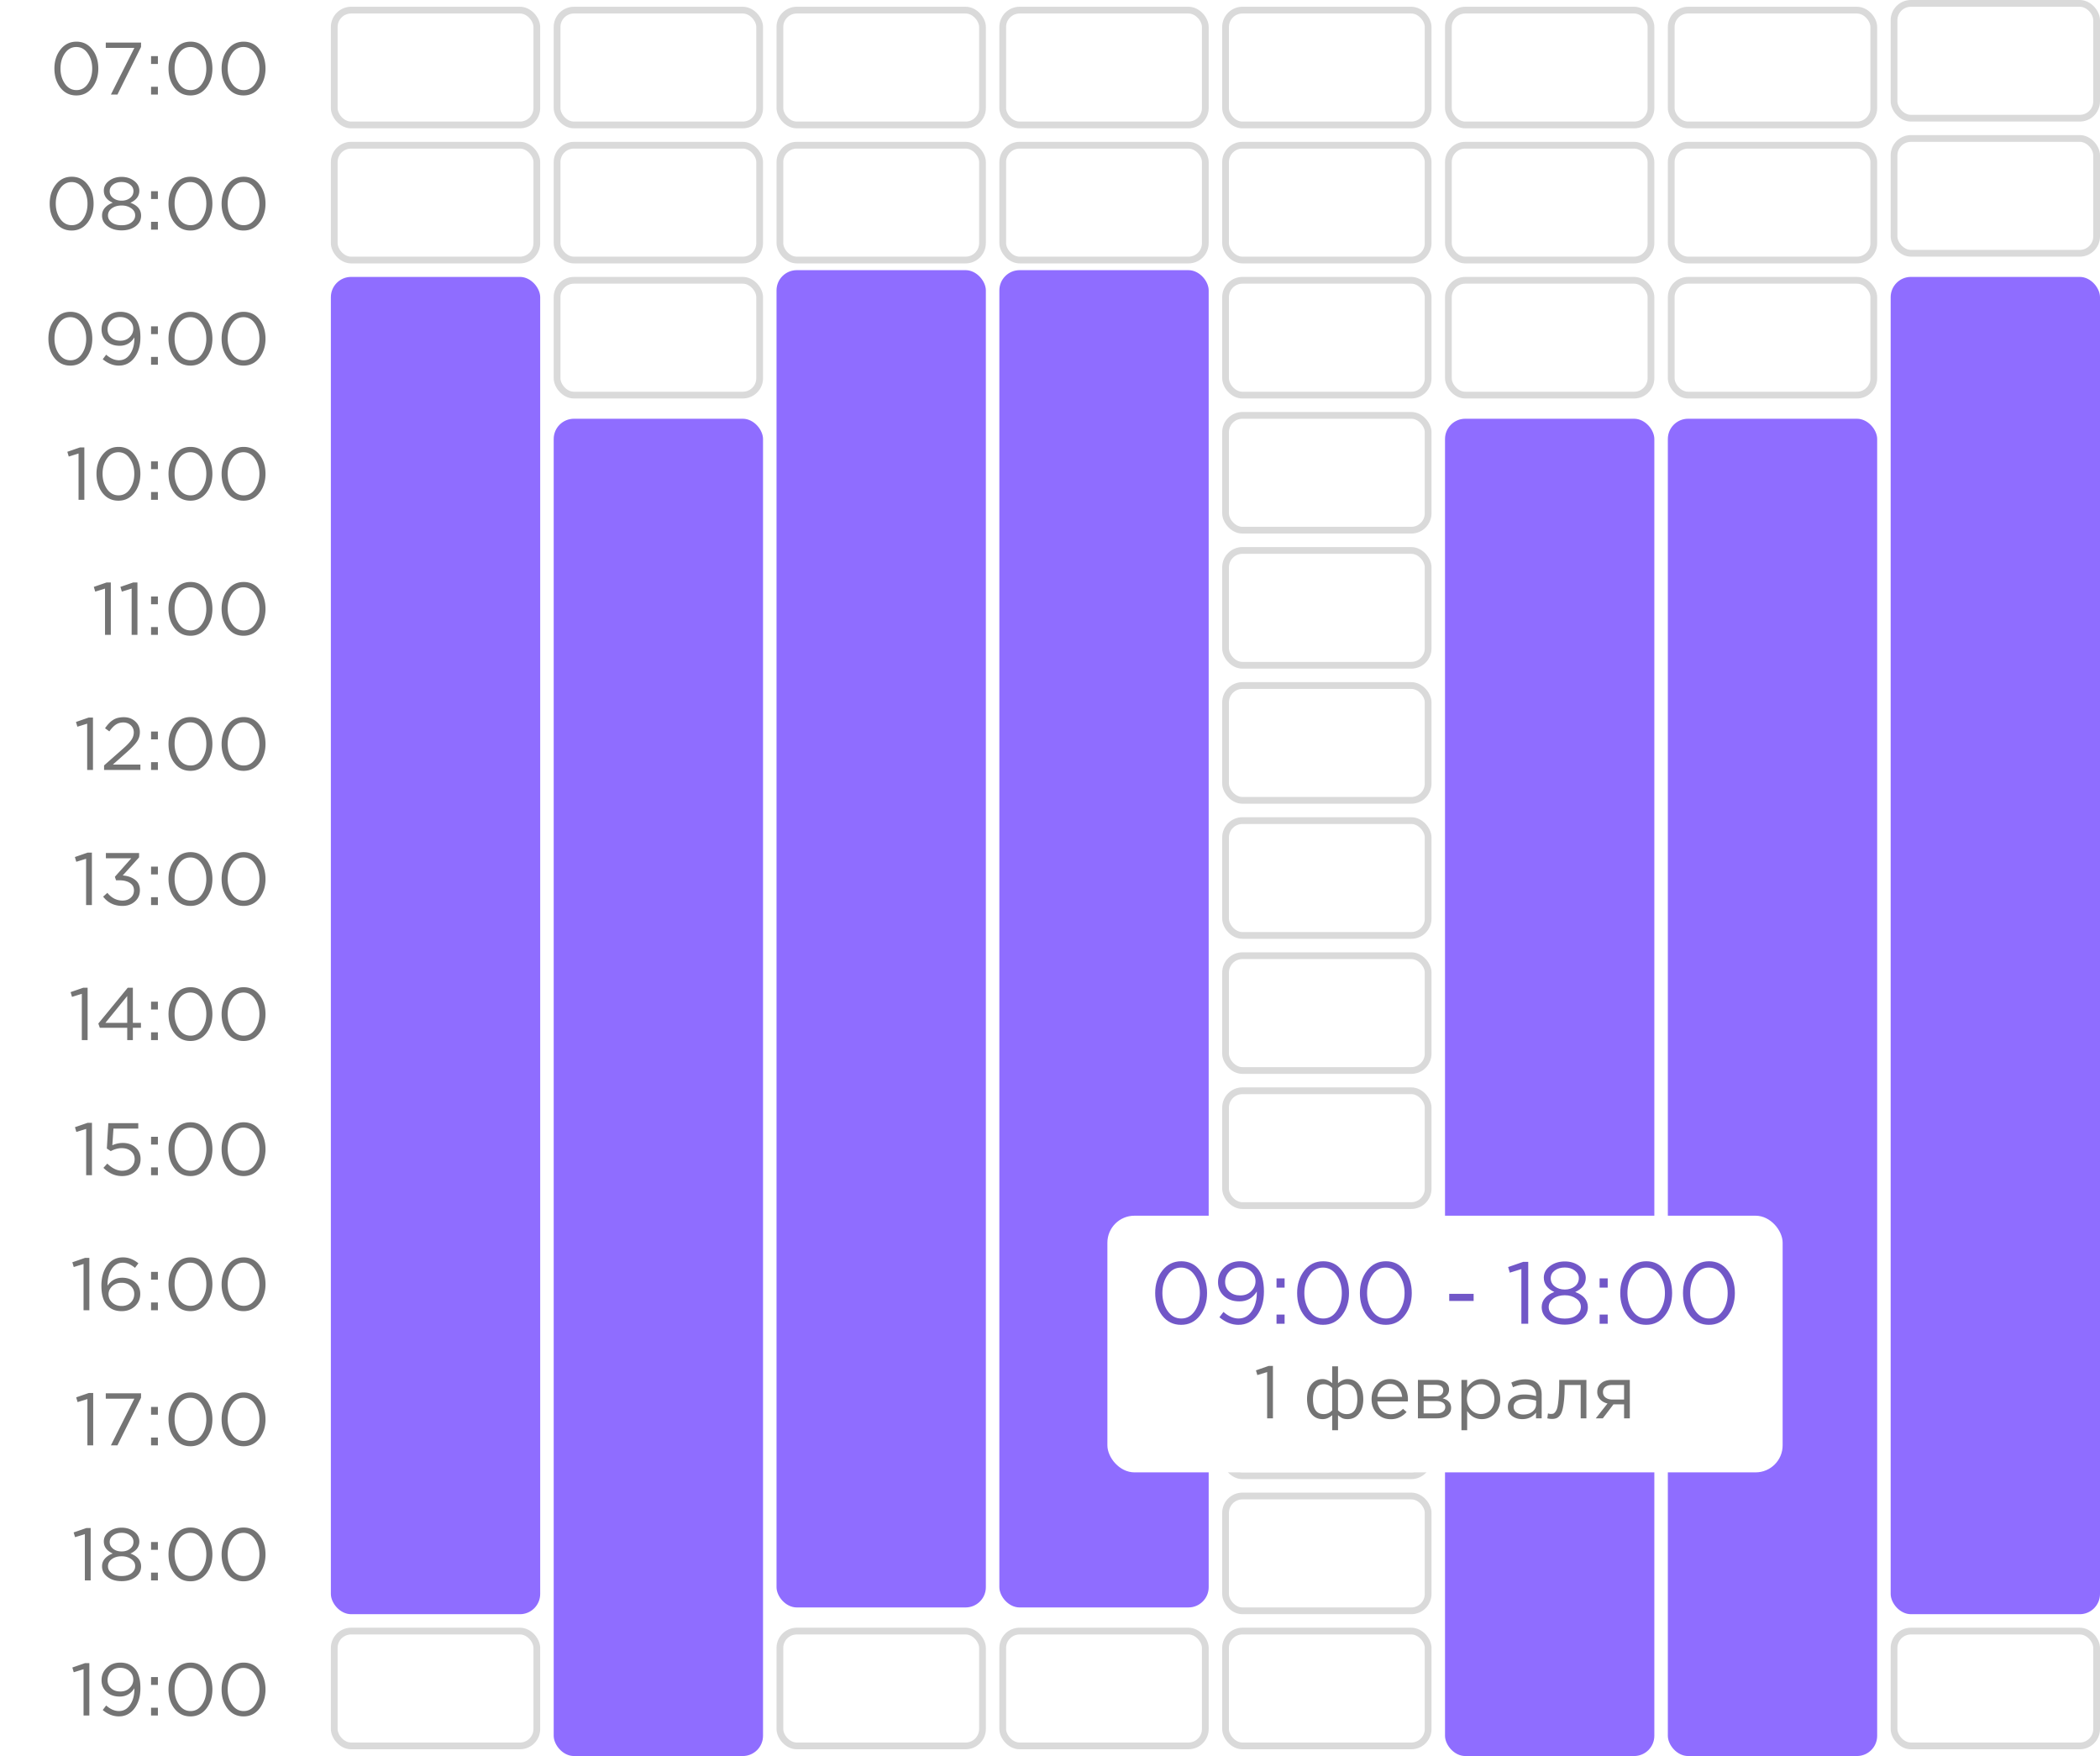 <svg width="311" height="260" fill="none" xmlns="http://www.w3.org/2000/svg"><path d="M13.657 12.977c-.601.77-1.386 1.155-2.354 1.155-.968 0-1.753-.381-2.354-1.144-.594-.77-.891-1.716-.891-2.838 0-1.107.3-2.046.902-2.816.609-.777 1.397-1.166 2.365-1.166.968 0 1.749.385 2.343 1.155.594.763.891 1.705.891 2.827 0 1.107-.3 2.05-.902 2.827zm-4.037-.572c.44.623 1.008.935 1.705.935.697 0 1.258-.308 1.683-.924.433-.623.649-1.379.649-2.266 0-.873-.22-1.62-.66-2.244-.433-.63-.997-.946-1.694-.946s-1.261.312-1.694.935c-.433.616-.649 1.368-.649 2.255 0 .873.22 1.624.66 2.255zM16.424 14L19.9 7.092h-4.235V6.3h5.225v.649L17.392 14h-.968zm5.948-4.532V8.313h1.012v1.155h-1.012zm0 4.532v-1.155h1.012V14h-1.012zm8.182-1.023c-.6.77-1.386 1.155-2.354 1.155-.968 0-1.752-.381-2.354-1.144-.594-.77-.89-1.716-.89-2.838 0-1.107.3-2.046.901-2.816.61-.777 1.397-1.166 2.365-1.166.968 0 1.75.385 2.343 1.155.594.763.891 1.705.891 2.827 0 1.107-.3 2.05-.902 2.827zm-4.037-.572c.44.623 1.009.935 1.705.935.697 0 1.258-.308 1.683-.924.433-.623.65-1.379.65-2.266 0-.873-.22-1.62-.66-2.244-.433-.63-.998-.946-1.695-.946-.696 0-1.26.312-1.694.935-.432.616-.649 1.368-.649 2.255 0 .873.22 1.624.66 2.255zm11.9.572c-.6.77-1.385 1.155-2.353 1.155-.968 0-1.753-.381-2.354-1.144-.594-.77-.891-1.716-.891-2.838 0-1.107.3-2.046.902-2.816.608-.777 1.397-1.166 2.365-1.166.968 0 1.749.385 2.343 1.155.594.763.89 1.705.89 2.827 0 1.107-.3 2.05-.901 2.827zm-4.036-.572c.44.623 1.008.935 1.705.935.696 0 1.257-.308 1.683-.924.432-.623.649-1.379.649-2.266 0-.873-.22-1.62-.66-2.244-.433-.63-.998-.946-1.694-.946-.697 0-1.262.312-1.694.935-.433.616-.65 1.368-.65 2.255 0 .873.22 1.624.66 2.255zM12.959 32.977c-.602.77-1.386 1.155-2.354 1.155-.968 0-1.753-.381-2.354-1.144-.594-.77-.891-1.716-.891-2.838 0-1.107.3-2.046.902-2.816.608-.777 1.397-1.166 2.365-1.166.968 0 1.749.385 2.343 1.155.594.763.89 1.705.89 2.827 0 1.107-.3 2.05-.901 2.827zm-4.037-.572c.44.623 1.008.935 1.705.935.696 0 1.257-.308 1.683-.924.432-.623.649-1.379.649-2.266 0-.873-.22-1.62-.66-2.244-.433-.63-.998-.946-1.694-.946-.697 0-1.262.312-1.694.935-.433.616-.65 1.368-.65 2.255 0 .873.22 1.624.66 2.255zm11.152 1.1c-.55.403-1.24.605-2.068.605-.829 0-1.518-.205-2.068-.616-.55-.41-.825-.939-.825-1.584 0-.44.143-.821.429-1.144.286-.323.671-.572 1.155-.748-.88-.403-1.32-1.001-1.32-1.793 0-.58.257-1.063.77-1.452.52-.389 1.14-.583 1.859-.583.719 0 1.335.194 1.848.583.52.389.781.88.781 1.474 0 .777-.44 1.368-1.32 1.771 1.056.396 1.584 1.03 1.584 1.903 0 .645-.275 1.173-.825 1.584zm-3.322-4.191c.337.264.755.396 1.254.396s.917-.132 1.254-.396c.337-.264.506-.609.506-1.034 0-.381-.169-.697-.506-.946-.337-.257-.755-.385-1.254-.385-.506 0-.928.128-1.265.385-.33.25-.495.572-.495.968 0 .41.169.748.506 1.012zm-.22 3.619c.367.279.858.418 1.474.418s1.104-.14 1.463-.418c.367-.279.55-.627.55-1.045 0-.425-.194-.774-.583-1.045-.389-.279-.865-.418-1.43-.418-.572 0-1.052.14-1.441.418-.381.279-.572.634-.572 1.067 0 .403.18.744.539 1.023zm5.84-3.465v-1.155h1.012v1.155h-1.012zm0 4.532v-1.155h1.012V34h-1.012zm8.182-1.023c-.6.77-1.386 1.155-2.354 1.155-.968 0-1.752-.381-2.354-1.144-.594-.77-.89-1.716-.89-2.838 0-1.107.3-2.046.901-2.816.61-.777 1.397-1.166 2.365-1.166.968 0 1.75.385 2.343 1.155.594.763.891 1.705.891 2.827 0 1.107-.3 2.05-.902 2.827zm-4.037-.572c.44.623 1.009.935 1.705.935.697 0 1.258-.308 1.683-.924.433-.623.65-1.379.65-2.266 0-.873-.22-1.62-.66-2.244-.433-.63-.998-.946-1.695-.946-.696 0-1.26.312-1.694.935-.432.616-.649 1.368-.649 2.255 0 .873.22 1.624.66 2.255zm11.9.572c-.6.77-1.385 1.155-2.353 1.155-.968 0-1.753-.381-2.354-1.144-.594-.77-.891-1.716-.891-2.838 0-1.107.3-2.046.902-2.816.608-.777 1.397-1.166 2.365-1.166.968 0 1.749.385 2.343 1.155.594.763.89 1.705.89 2.827 0 1.107-.3 2.05-.901 2.827zm-4.036-.572c.44.623 1.008.935 1.705.935.696 0 1.257-.308 1.683-.924.432-.623.649-1.379.649-2.266 0-.873-.22-1.62-.66-2.244-.433-.63-.998-.946-1.694-.946-.697 0-1.262.312-1.694.935-.433.616-.65 1.368-.65 2.255 0 .873.22 1.624.66 2.255zM12.765 52.977c-.601.77-1.386 1.155-2.354 1.155-.968 0-1.752-.381-2.354-1.144-.594-.77-.89-1.716-.89-2.838 0-1.107.3-2.046.901-2.816.609-.777 1.397-1.166 2.365-1.166.968 0 1.75.385 2.343 1.155.594.763.891 1.705.891 2.827 0 1.107-.3 2.05-.902 2.827zm-4.037-.572c.44.623 1.009.935 1.705.935.697 0 1.258-.308 1.683-.924.433-.623.65-1.379.65-2.266 0-.873-.22-1.62-.66-2.244-.433-.63-.998-.946-1.695-.946-.696 0-1.261.312-1.694.935-.432.616-.649 1.368-.649 2.255 0 .873.22 1.624.66 2.255zm8.865 1.727c-.822 0-1.614-.315-2.376-.946l.506-.671c.623.55 1.254.825 1.892.825.682 0 1.232-.304 1.65-.913.425-.616.638-1.404.638-2.365v-.099c-.514.821-1.24 1.232-2.178 1.232-.792 0-1.438-.224-1.936-.671-.499-.455-.748-1.034-.748-1.738 0-.74.26-1.36.78-1.859.521-.506 1.185-.759 1.992-.759.909 0 1.631.304 2.167.913.542.609.814 1.57.814 2.882 0 1.225-.297 2.226-.891 3.003-.594.777-1.364 1.166-2.31 1.166zm.23-3.685c.565 0 1.024-.176 1.376-.528.359-.352.539-.763.539-1.232 0-.499-.184-.913-.55-1.243-.367-.337-.836-.506-1.408-.506-.558 0-1.005.18-1.342.539a1.79 1.79 0 00-.506 1.287c0 .491.176.895.528 1.21.352.315.806.473 1.364.473zm4.549-.979v-1.155h1.012v1.155h-1.012zm0 4.532v-1.155h1.012V54h-1.012zm8.182-1.023c-.6.77-1.386 1.155-2.354 1.155-.968 0-1.752-.381-2.354-1.144-.594-.77-.89-1.716-.89-2.838 0-1.107.3-2.046.901-2.816.61-.777 1.397-1.166 2.365-1.166.968 0 1.75.385 2.343 1.155.594.763.891 1.705.891 2.827 0 1.107-.3 2.05-.902 2.827zm-4.037-.572c.44.623 1.009.935 1.705.935.697 0 1.258-.308 1.683-.924.433-.623.65-1.379.65-2.266 0-.873-.22-1.62-.66-2.244-.433-.63-.998-.946-1.695-.946-.696 0-1.26.312-1.694.935-.432.616-.649 1.368-.649 2.255 0 .873.22 1.624.66 2.255zm11.9.572c-.6.77-1.385 1.155-2.353 1.155-.968 0-1.753-.381-2.354-1.144-.594-.77-.891-1.716-.891-2.838 0-1.107.3-2.046.902-2.816.608-.777 1.397-1.166 2.365-1.166.968 0 1.749.385 2.343 1.155.594.763.89 1.705.89 2.827 0 1.107-.3 2.05-.901 2.827zm-4.036-.572c.44.623 1.008.935 1.705.935.696 0 1.257-.308 1.683-.924.432-.623.649-1.379.649-2.266 0-.873-.22-1.62-.66-2.244-.433-.63-.998-.946-1.694-.946-.697 0-1.262.312-1.694.935-.433.616-.65 1.368-.65 2.255 0 .873.22 1.624.66 2.255zM11.633 74v-6.853l-1.452.451-.209-.704 1.881-.649h.638V74h-.858zm8.254-1.023c-.6.77-1.386 1.155-2.354 1.155-.968 0-1.752-.381-2.354-1.144-.594-.77-.89-1.716-.89-2.838 0-1.107.3-2.046.901-2.816.61-.777 1.397-1.166 2.365-1.166.968 0 1.75.385 2.343 1.155.594.763.891 1.705.891 2.827 0 1.107-.3 2.05-.902 2.827zm-4.037-.572c.44.623 1.009.935 1.705.935.697 0 1.258-.308 1.683-.924.433-.623.65-1.379.65-2.266 0-.873-.22-1.62-.66-2.244-.433-.63-.998-.946-1.695-.946-.696 0-1.26.312-1.694.935-.432.616-.649 1.368-.649 2.255 0 .873.22 1.624.66 2.255zm6.522-2.937v-1.155h1.012v1.155h-1.012zm0 4.532v-1.155h1.012V74h-1.012zm8.182-1.023c-.6.77-1.386 1.155-2.354 1.155-.968 0-1.752-.381-2.354-1.144-.594-.77-.89-1.716-.89-2.838 0-1.107.3-2.046.901-2.816.61-.777 1.397-1.166 2.365-1.166.968 0 1.75.385 2.343 1.155.594.763.891 1.705.891 2.827 0 1.107-.3 2.05-.902 2.827zm-4.037-.572c.44.623 1.009.935 1.705.935.697 0 1.258-.308 1.683-.924.433-.623.65-1.379.65-2.266 0-.873-.22-1.62-.66-2.244-.433-.63-.998-.946-1.695-.946-.696 0-1.26.312-1.694.935-.432.616-.649 1.368-.649 2.255 0 .873.22 1.624.66 2.255zm11.9.572c-.6.77-1.385 1.155-2.353 1.155-.968 0-1.753-.381-2.354-1.144-.594-.77-.891-1.716-.891-2.838 0-1.107.3-2.046.902-2.816.608-.777 1.397-1.166 2.365-1.166.968 0 1.749.385 2.343 1.155.594.763.89 1.705.89 2.827 0 1.107-.3 2.05-.901 2.827zm-4.036-.572c.44.623 1.008.935 1.705.935.696 0 1.257-.308 1.683-.924.432-.623.649-1.379.649-2.266 0-.873-.22-1.62-.66-2.244-.433-.63-.998-.946-1.694-.946-.697 0-1.262.312-1.694.935-.433.616-.65 1.368-.65 2.255 0 .873.22 1.624.66 2.255zM15.554 94v-6.853l-1.452.451-.209-.704 1.881-.649h.638V94h-.858zm3.942 0v-6.853l-1.452.451-.209-.704 1.881-.649h.638V94h-.858zm2.876-4.532v-1.155h1.012v1.155h-1.012zm0 4.532v-1.155h1.012V94h-1.012zm8.182-1.023c-.6.77-1.386 1.155-2.354 1.155-.968 0-1.752-.381-2.354-1.144-.594-.77-.89-1.716-.89-2.838 0-1.107.3-2.046.901-2.816.61-.777 1.397-1.166 2.365-1.166.968 0 1.75.385 2.343 1.155.594.763.891 1.705.891 2.827 0 1.107-.3 2.05-.902 2.827zm-4.037-.572c.44.623 1.009.935 1.705.935.697 0 1.258-.308 1.683-.924.433-.623.65-1.379.65-2.266 0-.873-.22-1.62-.66-2.244-.433-.63-.998-.946-1.695-.946-.696 0-1.26.312-1.694.935-.432.616-.649 1.368-.649 2.255 0 .873.22 1.624.66 2.255zm11.9.572c-.6.77-1.385 1.155-2.353 1.155-.968 0-1.753-.381-2.354-1.144-.594-.77-.891-1.716-.891-2.838 0-1.107.3-2.046.902-2.816.608-.777 1.397-1.166 2.365-1.166.968 0 1.749.385 2.343 1.155.594.763.89 1.705.89 2.827 0 1.107-.3 2.05-.901 2.827zm-4.036-.572c.44.623 1.008.935 1.705.935.696 0 1.257-.308 1.683-.924.432-.623.649-1.379.649-2.266 0-.873-.22-1.62-.66-2.244-.433-.63-.998-.946-1.694-.946-.697 0-1.262.312-1.694.935-.433.616-.65 1.368-.65 2.255 0 .873.22 1.624.66 2.255zM12.911 114v-6.853l-1.452.451-.209-.704 1.881-.649h.638V114h-.858zm2.502 0v-.671l2.794-2.464c.601-.528 1.02-.968 1.254-1.32a1.96 1.96 0 00.352-1.1c0-.44-.15-.796-.451-1.067a1.585 1.585 0 00-1.1-.407 1.97 1.97 0 00-1.111.319c-.316.213-.635.546-.957 1.001l-.638-.462c.374-.557.77-.968 1.188-1.232.418-.271.946-.407 1.584-.407.69 0 1.257.209 1.705.627.454.411.682.935.682 1.573 0 .528-.143.997-.43 1.408-.285.411-.791.939-1.517 1.584l-2.057 1.826h4.08V114h-5.378zm6.959-4.532v-1.155h1.012v1.155h-1.012zm0 4.532v-1.155h1.012V114h-1.012zm8.182-1.023c-.6.77-1.386 1.155-2.354 1.155-.968 0-1.752-.381-2.354-1.144-.594-.77-.89-1.716-.89-2.838 0-1.107.3-2.046.901-2.816.61-.777 1.397-1.166 2.365-1.166.968 0 1.75.385 2.343 1.155.594.763.891 1.705.891 2.827 0 1.107-.3 2.05-.902 2.827zm-4.037-.572c.44.623 1.009.935 1.705.935.697 0 1.258-.308 1.683-.924.433-.623.65-1.379.65-2.266 0-.873-.22-1.621-.66-2.244-.433-.631-.998-.946-1.695-.946-.696 0-1.26.312-1.694.935-.432.616-.649 1.368-.649 2.255 0 .873.22 1.624.66 2.255zm11.9.572c-.6.77-1.385 1.155-2.353 1.155-.968 0-1.753-.381-2.354-1.144-.594-.77-.891-1.716-.891-2.838 0-1.107.3-2.046.902-2.816.608-.777 1.397-1.166 2.365-1.166.968 0 1.749.385 2.343 1.155.594.763.89 1.705.89 2.827 0 1.107-.3 2.05-.901 2.827zm-4.036-.572c.44.623 1.008.935 1.705.935.696 0 1.257-.308 1.683-.924.432-.623.649-1.379.649-2.266 0-.873-.22-1.621-.66-2.244-.433-.631-.998-.946-1.694-.946-.697 0-1.262.312-1.694.935-.433.616-.65 1.368-.65 2.255 0 .873.22 1.624.66 2.255zM12.75 134v-6.853l-1.452.451-.209-.704 1.881-.649h.638V134h-.858zm5.395.132c-1.21 0-2.167-.458-2.871-1.375l.627-.561c.623.763 1.375 1.144 2.255 1.144.476 0 .876-.139 1.199-.418.322-.279.484-.645.484-1.1 0-.469-.198-.832-.594-1.089-.396-.264-.917-.396-1.562-.396h-.495l-.176-.517 2.43-2.739h-3.761v-.781h4.917v.638l-2.42 2.684c.733.059 1.338.271 1.815.638.484.359.726.876.726 1.551 0 .675-.25 1.232-.748 1.672-.492.433-1.1.649-1.826.649zm4.227-4.664v-1.155h1.012v1.155h-1.012zm0 4.532v-1.155h1.012V134h-1.012zm8.182-1.023c-.6.77-1.386 1.155-2.354 1.155-.968 0-1.752-.381-2.354-1.144-.594-.77-.89-1.716-.89-2.838 0-1.107.3-2.046.901-2.816.61-.777 1.397-1.166 2.365-1.166.968 0 1.75.385 2.343 1.155.594.763.891 1.705.891 2.827 0 1.107-.3 2.05-.902 2.827zm-4.037-.572c.44.623 1.009.935 1.705.935.697 0 1.258-.308 1.683-.924.433-.623.65-1.379.65-2.266 0-.873-.22-1.621-.66-2.244-.433-.631-.998-.946-1.695-.946-.696 0-1.26.312-1.694.935-.432.616-.649 1.368-.649 2.255 0 .873.22 1.624.66 2.255zm11.9.572c-.6.77-1.385 1.155-2.353 1.155-.968 0-1.753-.381-2.354-1.144-.594-.77-.891-1.716-.891-2.838 0-1.107.3-2.046.902-2.816.608-.777 1.397-1.166 2.365-1.166.968 0 1.749.385 2.343 1.155.594.763.89 1.705.89 2.827 0 1.107-.3 2.05-.901 2.827zm-4.036-.572c.44.623 1.008.935 1.705.935.696 0 1.257-.308 1.683-.924.432-.623.649-1.379.649-2.266 0-.873-.22-1.621-.66-2.244-.433-.631-.998-.946-1.694-.946-.697 0-1.262.312-1.694.935-.433.616-.65 1.368-.65 2.255 0 .873.22 1.624.66 2.255zM12.117 154v-6.853l-1.453.451-.208-.704 1.88-.649h.639V154h-.858zm6.725 0v-1.826h-4.06l-.22-.627 4.357-5.302h.759v5.203h1.199v.726h-1.2V154h-.835zm-3.234-2.552h3.234v-3.971l-3.234 3.971zm6.764-1.98v-1.155h1.012v1.155h-1.012zm0 4.532v-1.155h1.012V154h-1.012zm8.182-1.023c-.6.77-1.386 1.155-2.354 1.155-.968 0-1.752-.381-2.354-1.144-.594-.77-.89-1.716-.89-2.838 0-1.107.3-2.046.901-2.816.61-.777 1.397-1.166 2.365-1.166.968 0 1.75.385 2.343 1.155.594.763.891 1.705.891 2.827 0 1.107-.3 2.05-.902 2.827zm-4.037-.572c.44.623 1.009.935 1.705.935.697 0 1.258-.308 1.683-.924.433-.623.65-1.379.65-2.266 0-.873-.22-1.621-.66-2.244-.433-.631-.998-.946-1.695-.946-.696 0-1.26.312-1.694.935-.432.616-.649 1.368-.649 2.255 0 .873.22 1.624.66 2.255zm11.9.572c-.6.77-1.385 1.155-2.353 1.155-.968 0-1.753-.381-2.354-1.144-.594-.77-.891-1.716-.891-2.838 0-1.107.3-2.046.902-2.816.608-.777 1.397-1.166 2.365-1.166.968 0 1.749.385 2.343 1.155.594.763.89 1.705.89 2.827 0 1.107-.3 2.05-.901 2.827zm-4.036-.572c.44.623 1.008.935 1.705.935.696 0 1.257-.308 1.683-.924.432-.623.649-1.379.649-2.266 0-.873-.22-1.621-.66-2.244-.433-.631-.998-.946-1.694-.946-.697 0-1.262.312-1.694.935-.433.616-.65 1.368-.65 2.255 0 .873.22 1.624.66 2.255zM12.761 174v-6.853l-1.452.451-.209-.704 1.881-.649h.638V174h-.858zm5.306.132c-1.019 0-1.936-.407-2.75-1.221l.572-.627c.726.704 1.456 1.056 2.19 1.056.55 0 .997-.161 1.341-.484.345-.323.517-.737.517-1.243 0-.477-.18-.865-.539-1.166-.352-.301-.81-.451-1.375-.451-.528 0-1.067.147-1.617.44l-.583-.385.22-3.751h4.433v.803h-3.674l-.165 2.464a3.787 3.787 0 011.518-.341c.77 0 1.405.216 1.903.649.506.425.76 1.001.76 1.727 0 .748-.257 1.357-.77 1.826-.514.469-1.174.704-1.98.704zm4.305-4.664v-1.155h1.012v1.155h-1.012zm0 4.532v-1.155h1.012V174h-1.012zm8.182-1.023c-.6.77-1.386 1.155-2.354 1.155-.968 0-1.752-.381-2.354-1.144-.594-.77-.89-1.716-.89-2.838 0-1.107.3-2.046.901-2.816.61-.777 1.397-1.166 2.365-1.166.968 0 1.75.385 2.343 1.155.594.763.891 1.705.891 2.827 0 1.107-.3 2.05-.902 2.827zm-4.037-.572c.44.623 1.009.935 1.705.935.697 0 1.258-.308 1.683-.924.433-.623.65-1.379.65-2.266 0-.873-.22-1.621-.66-2.244-.433-.631-.998-.946-1.695-.946-.696 0-1.26.312-1.694.935-.432.616-.649 1.368-.649 2.255 0 .873.22 1.624.66 2.255zm11.9.572c-.6.77-1.385 1.155-2.353 1.155-.968 0-1.753-.381-2.354-1.144-.594-.77-.891-1.716-.891-2.838 0-1.107.3-2.046.902-2.816.608-.777 1.397-1.166 2.365-1.166.968 0 1.749.385 2.343 1.155.594.763.89 1.705.89 2.827 0 1.107-.3 2.05-.901 2.827zm-4.036-.572c.44.623 1.008.935 1.705.935.696 0 1.257-.308 1.683-.924.432-.623.649-1.379.649-2.266 0-.873-.22-1.621-.66-2.244-.433-.631-.998-.946-1.694-.946-.697 0-1.262.312-1.694.935-.433.616-.65 1.368-.65 2.255 0 .873.22 1.624.66 2.255zM12.374 194v-6.853l-1.452.451-.209-.704 1.881-.649h.638V194h-.858zm5.637.132c-.924 0-1.654-.304-2.19-.913-.535-.609-.802-1.566-.802-2.871 0-1.203.286-2.2.858-2.992.579-.792 1.36-1.188 2.343-1.188.799 0 1.558.293 2.277.88l-.506.671c-.602-.506-1.207-.759-1.815-.759-.682 0-1.229.312-1.64.935-.41.623-.615 1.434-.615 2.431v.033c.535-.785 1.265-1.177 2.189-1.177.74 0 1.367.22 1.88.66.521.44.782 1.016.782 1.727 0 .741-.264 1.353-.792 1.837s-1.185.726-1.97.726zm.01-.77c.558 0 1.005-.169 1.343-.506.344-.337.517-.763.517-1.276 0-.477-.176-.869-.528-1.177-.352-.315-.803-.473-1.353-.473-.558 0-1.02.172-1.386.517-.36.337-.54.733-.54 1.188 0 .491.184.902.55 1.232.367.33.833.495 1.398.495zm4.35-3.894v-1.155h1.013v1.155h-1.012zm0 4.532v-1.155h1.013V194h-1.012zm8.183-1.023c-.6.77-1.386 1.155-2.354 1.155-.968 0-1.752-.381-2.354-1.144-.594-.77-.89-1.716-.89-2.838 0-1.107.3-2.046.901-2.816.61-.777 1.397-1.166 2.365-1.166.968 0 1.75.385 2.343 1.155.594.763.891 1.705.891 2.827 0 1.107-.3 2.05-.902 2.827zm-4.037-.572c.44.623 1.009.935 1.705.935.697 0 1.258-.308 1.683-.924.433-.623.65-1.379.65-2.266 0-.873-.22-1.621-.66-2.244-.433-.631-.998-.946-1.695-.946-.696 0-1.26.312-1.694.935-.432.616-.649 1.368-.649 2.255 0 .873.22 1.624.66 2.255zm11.9.572c-.6.77-1.385 1.155-2.353 1.155-.968 0-1.753-.381-2.354-1.144-.594-.77-.891-1.716-.891-2.838 0-1.107.3-2.046.902-2.816.608-.777 1.397-1.166 2.365-1.166.968 0 1.749.385 2.343 1.155.594.763.89 1.705.89 2.827 0 1.107-.3 2.05-.901 2.827zm-4.036-.572c.44.623 1.008.935 1.705.935.696 0 1.257-.308 1.683-.924.432-.623.649-1.379.649-2.266 0-.873-.22-1.621-.66-2.244-.433-.631-.998-.946-1.694-.946-.697 0-1.262.312-1.694.935-.433.616-.65 1.368-.65 2.255 0 .873.22 1.624.66 2.255zM12.944 214v-6.853l-1.452.451-.21-.704 1.882-.649h.638V214h-.858zm3.48 0l3.476-6.908h-4.235v-.792h5.225v.649L17.392 214h-.968zm5.948-4.532v-1.155h1.012v1.155h-1.012zm0 4.532v-1.155h1.012V214h-1.012zm8.182-1.023c-.6.77-1.386 1.155-2.354 1.155-.968 0-1.752-.381-2.354-1.144-.594-.77-.89-1.716-.89-2.838 0-1.107.3-2.046.901-2.816.61-.777 1.397-1.166 2.365-1.166.968 0 1.75.385 2.343 1.155.594.763.891 1.705.891 2.827 0 1.107-.3 2.05-.902 2.827zm-4.037-.572c.44.623 1.009.935 1.705.935.697 0 1.258-.308 1.683-.924.433-.623.65-1.379.65-2.266 0-.873-.22-1.621-.66-2.244-.433-.631-.998-.946-1.695-.946-.696 0-1.26.312-1.694.935-.432.616-.649 1.368-.649 2.255 0 .873.22 1.624.66 2.255zm11.9.572c-.6.77-1.385 1.155-2.353 1.155-.968 0-1.753-.381-2.354-1.144-.594-.77-.891-1.716-.891-2.838 0-1.107.3-2.046.902-2.816.608-.777 1.397-1.166 2.365-1.166.968 0 1.749.385 2.343 1.155.594.763.89 1.705.89 2.827 0 1.107-.3 2.05-.901 2.827zm-4.036-.572c.44.623 1.008.935 1.705.935.696 0 1.257-.308 1.683-.924.432-.623.649-1.379.649-2.266 0-.873-.22-1.621-.66-2.244-.433-.631-.998-.946-1.694-.946-.697 0-1.262.312-1.694.935-.433.616-.65 1.368-.65 2.255 0 .873.22 1.624.66 2.255zM12.568 234v-6.853l-1.452.451-.21-.704 1.882-.649h.638V234h-.858zm7.506-.495c-.55.403-1.24.605-2.068.605-.829 0-1.518-.205-2.068-.616-.55-.411-.825-.939-.825-1.584 0-.44.143-.821.429-1.144.286-.323.671-.572 1.155-.748-.88-.403-1.32-1.001-1.32-1.793 0-.579.257-1.063.77-1.452.52-.389 1.14-.583 1.859-.583.719 0 1.335.194 1.848.583.52.389.781.88.781 1.474 0 .777-.44 1.368-1.32 1.771 1.056.396 1.584 1.03 1.584 1.903 0 .645-.275 1.173-.825 1.584zm-3.322-4.191c.337.264.755.396 1.254.396s.917-.132 1.254-.396c.337-.264.506-.609.506-1.034 0-.381-.169-.697-.506-.946-.337-.257-.755-.385-1.254-.385-.506 0-.928.128-1.265.385-.33.249-.495.572-.495.968 0 .411.169.748.506 1.012zm-.22 3.619c.367.279.858.418 1.474.418s1.104-.139 1.463-.418c.367-.279.55-.627.55-1.045 0-.425-.194-.774-.583-1.045-.389-.279-.865-.418-1.43-.418-.572 0-1.052.139-1.441.418-.381.279-.572.634-.572 1.067 0 .403.18.744.539 1.023zm5.84-3.465v-1.155h1.012v1.155h-1.012zm0 4.532v-1.155h1.012V234h-1.012zm8.182-1.023c-.6.77-1.386 1.155-2.354 1.155-.968 0-1.752-.381-2.354-1.144-.594-.77-.89-1.716-.89-2.838 0-1.107.3-2.046.901-2.816.61-.777 1.397-1.166 2.365-1.166.968 0 1.75.385 2.343 1.155.594.763.891 1.705.891 2.827 0 1.107-.3 2.05-.902 2.827zm-4.037-.572c.44.623 1.009.935 1.705.935.697 0 1.258-.308 1.683-.924.433-.623.65-1.379.65-2.266 0-.873-.22-1.621-.66-2.244-.433-.631-.998-.946-1.695-.946-.696 0-1.26.312-1.694.935-.432.616-.649 1.368-.649 2.255 0 .873.22 1.624.66 2.255zm11.9.572c-.6.77-1.385 1.155-2.353 1.155-.968 0-1.753-.381-2.354-1.144-.594-.77-.891-1.716-.891-2.838 0-1.107.3-2.046.902-2.816.608-.777 1.397-1.166 2.365-1.166.968 0 1.749.385 2.343 1.155.594.763.89 1.705.89 2.827 0 1.107-.3 2.05-.901 2.827zm-4.036-.572c.44.623 1.008.935 1.705.935.696 0 1.257-.308 1.683-.924.432-.623.649-1.379.649-2.266 0-.873-.22-1.621-.66-2.244-.433-.631-.998-.946-1.694-.946-.697 0-1.262.312-1.694.935-.433.616-.65 1.368-.65 2.255 0 .873.22 1.624.66 2.255zM12.374 254v-6.853l-1.452.451-.209-.704 1.881-.649h.638V254h-.858zm5.219.132c-.822 0-1.614-.315-2.376-.946l.506-.671c.623.55 1.254.825 1.892.825.682 0 1.232-.304 1.65-.913.425-.616.638-1.404.638-2.365v-.099c-.514.821-1.24 1.232-2.178 1.232-.792 0-1.438-.224-1.936-.671-.499-.455-.748-1.034-.748-1.738 0-.741.26-1.36.78-1.859.521-.506 1.185-.759 1.992-.759.909 0 1.631.304 2.167.913.542.609.814 1.569.814 2.882 0 1.225-.297 2.226-.891 3.003-.594.777-1.364 1.166-2.31 1.166zm.23-3.685c.565 0 1.024-.176 1.376-.528.359-.352.539-.763.539-1.232 0-.499-.184-.913-.55-1.243-.367-.337-.836-.506-1.408-.506-.558 0-1.005.18-1.342.539a1.79 1.79 0 00-.506 1.287c0 .491.176.895.528 1.21.352.315.806.473 1.364.473zm4.549-.979v-1.155h1.012v1.155h-1.012zm0 4.532v-1.155h1.012V254h-1.012zm8.182-1.023c-.6.77-1.386 1.155-2.354 1.155-.968 0-1.752-.381-2.354-1.144-.594-.77-.89-1.716-.89-2.838 0-1.107.3-2.046.901-2.816.61-.777 1.397-1.166 2.365-1.166.968 0 1.75.385 2.343 1.155.594.763.891 1.705.891 2.827 0 1.107-.3 2.05-.902 2.827zm-4.037-.572c.44.623 1.009.935 1.705.935.697 0 1.258-.308 1.683-.924.433-.623.65-1.379.65-2.266 0-.873-.22-1.621-.66-2.244-.433-.631-.998-.946-1.695-.946-.696 0-1.26.312-1.694.935-.432.616-.649 1.368-.649 2.255 0 .873.22 1.624.66 2.255zm11.9.572c-.6.77-1.385 1.155-2.353 1.155-.968 0-1.753-.381-2.354-1.144-.594-.77-.891-1.716-.891-2.838 0-1.107.3-2.046.902-2.816.608-.777 1.397-1.166 2.365-1.166.968 0 1.749.385 2.343 1.155.594.763.89 1.705.89 2.827 0 1.107-.3 2.05-.901 2.827zm-4.036-.572c.44.623 1.008.935 1.705.935.696 0 1.257-.308 1.683-.924.432-.623.649-1.379.649-2.266 0-.873-.22-1.621-.66-2.244-.433-.631-.998-.946-1.694-.946-.697 0-1.262.312-1.694.935-.433.616-.65 1.368-.65 2.255 0 .873.22 1.624.66 2.255z" fill="#747474"/><rect x="49.5" y="1.5" width="30" height="17" rx="2.5" stroke="#DADADA"/><rect x="49.5" y="21.5" width="30" height="17" rx="2.5" stroke="#DADADA"/><rect x="82.5" y="21.5" width="30" height="17" rx="2.5" stroke="#DADADA"/><rect x="49" y="41" width="31" height="198" rx="3" fill="#8F6DFF"/><rect x="82" y="62" width="31" height="198" rx="3" fill="#8F6DFF"/><rect x="115" y="40" width="31" height="198" rx="3" fill="#8F6DFF"/><rect x="148" y="40" width="31" height="198" rx="3" fill="#8F6DFF"/><rect x="49.5" y="241.5" width="30" height="17" rx="2.5" stroke="#DADADA"/><rect x="82.5" y="1.5" width="30" height="17" rx="2.5" stroke="#DADADA"/><rect x="115.5" y="21.5" width="30" height="17" rx="2.5" stroke="#DADADA"/><rect x="115.5" y="1.5" width="30" height="17" rx="2.5" stroke="#DADADA"/><rect x="148.5" y="21.5" width="30" height="17" rx="2.5" stroke="#DADADA"/><rect x="148.5" y="1.5" width="30" height="17" rx="2.5" stroke="#DADADA"/><rect x="181.5" y="21.5" width="30" height="17" rx="2.5" stroke="#DADADA"/><rect x="181.5" y="1.5" width="30" height="17" rx="2.5" stroke="#DADADA"/><rect x="181.5" y="61.5" width="30" height="17" rx="2.5" stroke="#DADADA"/><rect x="181.5" y="41.5" width="30" height="17" rx="2.5" stroke="#DADADA"/><rect x="181.5" y="101.5" width="30" height="17" rx="2.5" stroke="#DADADA"/><rect x="181.5" y="81.5" width="30" height="17" rx="2.5" stroke="#DADADA"/><rect x="181.5" y="141.5" width="30" height="17" rx="2.5" stroke="#DADADA"/><rect x="181.5" y="121.5" width="30" height="17" rx="2.5" stroke="#DADADA"/><rect x="181.5" y="181.5" width="30" height="17" rx="2.5" stroke="#DADADA"/><rect x="181.5" y="161.5" width="30" height="17" rx="2.5" stroke="#DADADA"/><rect x="181.5" y="221.5" width="30" height="17" rx="2.5" stroke="#DADADA"/><rect x="181.5" y="241.5" width="30" height="17" rx="2.5" stroke="#DADADA"/><rect x="148.5" y="241.5" width="30" height="17" rx="2.5" stroke="#DADADA"/><rect x="115.5" y="241.5" width="30" height="17" rx="2.5" stroke="#DADADA"/><rect x="181.5" y="201.5" width="30" height="17" rx="2.5" stroke="#DADADA"/><rect x="82.5" y="41.5" width="30" height="17" rx="2.5" stroke="#DADADA"/><rect x="214.5" y="21.5" width="30" height="17" rx="2.5" stroke="#DADADA"/><rect x="214" y="62" width="31" height="198" rx="3" fill="#8F6DFF"/><rect x="214.5" y="1.5" width="30" height="17" rx="2.5" stroke="#DADADA"/><rect x="214.5" y="41.5" width="30" height="17" rx="2.5" stroke="#DADADA"/><rect x="247.5" y="21.5" width="30" height="17" rx="2.5" stroke="#DADADA"/><rect x="247" y="62" width="31" height="198" rx="3" fill="#8F6DFF"/><rect x="247.5" y="1.5" width="30" height="17" rx="2.5" stroke="#DADADA"/><rect x="247.5" y="41.5" width="30" height="17" rx="2.5" stroke="#DADADA"/><rect x="280.5" y=".5" width="30" height="17" rx="2.5" stroke="#DADADA"/><rect x="280" y="41" width="31" height="198" rx="3" fill="#8F6DFF"/><rect x="280.5" y="241.5" width="30" height="17" rx="2.5" stroke="#DADADA"/><rect x="280.5" y="20.5" width="30" height="17" rx="2.5" stroke="#DADADA"/><g filter="url(#filter0_d)"><rect x="164" y="180" width="100" height="38" rx="4" fill="#fff"/></g><path d="M177.694 194.791c-.711.91-1.638 1.365-2.782 1.365-1.144 0-2.071-.451-2.782-1.352-.702-.91-1.053-2.028-1.053-3.354 0-1.309.355-2.418 1.066-3.328.719-.919 1.651-1.378 2.795-1.378s2.067.455 2.769 1.365c.702.901 1.053 2.015 1.053 3.341 0 1.309-.355 2.422-1.066 3.341zm-4.771-.676c.52.737 1.192 1.105 2.015 1.105.823 0 1.486-.364 1.989-1.092.511-.737.767-1.629.767-2.678 0-1.031-.26-1.915-.78-2.652-.511-.745-1.179-1.118-2.002-1.118-.823 0-1.491.368-2.002 1.105-.511.728-.767 1.616-.767 2.665 0 1.031.26 1.92.78 2.665zm10.476 2.041c-.971 0-1.907-.373-2.808-1.118l.598-.793c.737.65 1.482.975 2.236.975.806 0 1.456-.36 1.95-1.079.503-.728.754-1.66.754-2.795v-.117c-.607.971-1.465 1.456-2.574 1.456-.936 0-1.699-.264-2.288-.793-.589-.537-.884-1.222-.884-2.054 0-.875.308-1.608.923-2.197.615-.598 1.4-.897 2.353-.897 1.075 0 1.928.36 2.561 1.079.641.719.962 1.855.962 3.406 0 1.447-.351 2.63-1.053 3.549s-1.612 1.378-2.73 1.378zm.273-4.355c.667 0 1.209-.208 1.625-.624.425-.416.637-.901.637-1.456 0-.589-.217-1.079-.65-1.469-.433-.399-.988-.598-1.664-.598-.659 0-1.187.212-1.586.637-.399.416-.598.923-.598 1.521 0 .581.208 1.057.624 1.43.416.373.953.559 1.612.559zm5.375-1.157v-1.365h1.196v1.365h-1.196zm0 5.356v-1.365h1.196V196h-1.196zm9.67-1.209c-.71.91-1.638 1.365-2.782 1.365-1.144 0-2.071-.451-2.782-1.352-.702-.91-1.053-2.028-1.053-3.354 0-1.309.356-2.418 1.066-3.328.72-.919 1.651-1.378 2.795-1.378s2.067.455 2.769 1.365c.702.901 1.053 2.015 1.053 3.341 0 1.309-.355 2.422-1.066 3.341zm-4.771-.676c.52.737 1.192 1.105 2.015 1.105.824 0 1.487-.364 1.989-1.092.512-.737.767-1.629.767-2.678 0-1.031-.26-1.915-.78-2.652-.511-.745-1.178-1.118-2.002-1.118-.823 0-1.49.368-2.002 1.105-.511.728-.767 1.616-.767 2.665 0 1.031.26 1.92.78 2.665zm14.064.676c-.71.91-1.638 1.365-2.782 1.365-1.144 0-2.071-.451-2.782-1.352-.702-.91-1.053-2.028-1.053-3.354 0-1.309.356-2.418 1.066-3.328.72-.919 1.651-1.378 2.795-1.378s2.067.455 2.769 1.365c.702.901 1.053 2.015 1.053 3.341 0 1.309-.355 2.422-1.066 3.341zm-4.771-.676c.52.737 1.192 1.105 2.015 1.105.824 0 1.487-.364 1.989-1.092.512-.737.767-1.629.767-2.678 0-1.031-.26-1.915-.78-2.652-.511-.745-1.178-1.118-2.002-1.118-.823 0-1.49.368-2.002 1.105-.511.728-.767 1.616-.767 2.665 0 1.031.26 1.92.78 2.665zm11.384-1.495v-1.053h3.614v1.053h-3.614zm10.686 3.38v-8.099l-1.716.533-.247-.832 2.223-.767h.754V196h-1.014zm8.871-.585c-.65.477-1.465.715-2.444.715-.979 0-1.794-.243-2.444-.728-.65-.485-.975-1.109-.975-1.872 0-.52.169-.971.507-1.352.338-.381.793-.676 1.365-.884-1.04-.477-1.56-1.183-1.56-2.119 0-.685.303-1.257.91-1.716.615-.459 1.348-.689 2.197-.689s1.577.23 2.184.689c.615.459.923 1.04.923 1.742 0 .919-.52 1.616-1.56 2.093 1.248.468 1.872 1.218 1.872 2.249 0 .763-.325 1.387-.975 1.872zm-3.926-4.953c.399.312.893.468 1.482.468s1.083-.156 1.482-.468c.399-.312.598-.719.598-1.222 0-.451-.199-.823-.598-1.118-.399-.303-.893-.455-1.482-.455-.598 0-1.096.152-1.495.455-.39.295-.585.676-.585 1.144 0 .485.199.884.598 1.196zm-.26 4.277c.433.329 1.014.494 1.742.494s1.304-.165 1.729-.494c.433-.329.65-.741.65-1.235 0-.503-.23-.914-.689-1.235-.459-.329-1.023-.494-1.69-.494-.676 0-1.244.165-1.703.494-.451.329-.676.75-.676 1.261 0 .477.212.88.637 1.209zm6.902-4.095v-1.365h1.196v1.365h-1.196zm0 5.356v-1.365h1.196V196h-1.196zm9.67-1.209c-.711.91-1.638 1.365-2.782 1.365-1.144 0-2.071-.451-2.782-1.352-.702-.91-1.053-2.028-1.053-3.354 0-1.309.355-2.418 1.066-3.328.719-.919 1.651-1.378 2.795-1.378s2.067.455 2.769 1.365c.702.901 1.053 2.015 1.053 3.341 0 1.309-.355 2.422-1.066 3.341zm-4.771-.676c.52.737 1.192 1.105 2.015 1.105.823 0 1.486-.364 1.989-1.092.511-.737.767-1.629.767-2.678 0-1.031-.26-1.915-.78-2.652-.511-.745-1.179-1.118-2.002-1.118-.823 0-1.491.368-2.002 1.105-.511.728-.767 1.616-.767 2.665 0 1.031.26 1.92.78 2.665zm14.064.676c-.711.91-1.638 1.365-2.782 1.365-1.144 0-2.071-.451-2.782-1.352-.702-.91-1.053-2.028-1.053-3.354 0-1.309.355-2.418 1.066-3.328.719-.919 1.651-1.378 2.795-1.378s2.067.455 2.769 1.365c.702.901 1.053 2.015 1.053 3.341 0 1.309-.355 2.422-1.066 3.341zm-4.771-.676c.52.737 1.192 1.105 2.015 1.105.823 0 1.486-.364 1.989-1.092.511-.737.767-1.629.767-2.678 0-1.031-.26-1.915-.78-2.652-.511-.745-1.179-1.118-2.002-1.118-.823 0-1.491.368-2.002 1.105-.511.728-.767 1.616-.767 2.665 0 1.031.26 1.92.78 2.665z" fill="#7157C7"/><path d="M187.658 210v-6.853l-1.452.451-.209-.704 1.881-.649h.638V210h-.858zm9.638 1.76v-2.222c-.454.389-.927.583-1.419.583-.689 0-1.246-.264-1.672-.792-.425-.535-.638-1.265-.638-2.189 0-.909.213-1.628.638-2.156.426-.528.983-.792 1.672-.792.492 0 .965.205 1.419.616V202.3h.858v2.508c.455-.411.928-.616 1.419-.616.697 0 1.258.268 1.683.803.426.528.638 1.25.638 2.167 0 .909-.216 1.632-.649 2.167-.425.528-.982.792-1.672.792-.315 0-.575-.048-.781-.143a3.605 3.605 0 01-.638-.44v2.222h-.858zm-1.243-2.387c.477 0 .891-.187 1.243-.561v-3.3c-.352-.374-.766-.561-1.243-.561-.528 0-.927.198-1.199.594-.271.396-.407.942-.407 1.639 0 1.459.536 2.189 1.606 2.189zm3.355 0c1.071 0 1.606-.737 1.606-2.211 0-.689-.135-1.228-.407-1.617-.271-.396-.671-.594-1.199-.594-.476 0-.894.187-1.254.561v3.3c.36.374.778.561 1.254.561zm6.557.759c-.8 0-1.474-.275-2.024-.825-.543-.557-.814-1.272-.814-2.145 0-.829.26-1.529.781-2.101a2.51 2.51 0 011.947-.869c.814 0 1.459.286 1.936.858.476.572.715 1.291.715 2.156 0 .11-.004.209-.011.297h-4.51c.058.579.275 1.041.649 1.386.381.337.832.506 1.353.506.682 0 1.279-.268 1.793-.803l.528.473c-.638.711-1.419 1.067-2.343 1.067zm-1.98-3.311h3.663c-.052-.55-.235-1.005-.55-1.364-.308-.367-.73-.55-1.265-.55-.484 0-.899.18-1.243.539-.345.359-.547.818-.605 1.375zm6.003 3.179v-5.687h2.75c.565 0 1.016.128 1.353.385.338.257.506.601.506 1.034 0 .609-.315 1.045-.946 1.309.836.227 1.254.697 1.254 1.408 0 .477-.187.854-.561 1.133-.374.279-.876.418-1.507.418h-2.849zm.847-.726h1.892c.404 0 .723-.084.957-.253a.817.817 0 00.352-.704c0-.279-.124-.495-.374-.649-.242-.154-.59-.231-1.045-.231h-1.782v1.837zm0-2.519h1.749c.352 0 .631-.077.836-.231.213-.161.319-.389.319-.682a.691.691 0 00-.297-.583c-.198-.147-.476-.22-.836-.22h-1.771v1.716zm5.599 5.005v-7.447h.847v1.144c.572-.843 1.298-1.265 2.178-1.265.726 0 1.36.271 1.903.814.542.535.814 1.254.814 2.156 0 .887-.272 1.602-.814 2.145-.543.543-1.177.814-1.903.814-.895 0-1.621-.403-2.178-1.21v2.849h-.847zm2.871-2.398c.572 0 1.048-.198 1.43-.594.381-.403.572-.942.572-1.617 0-.653-.195-1.181-.583-1.584a1.88 1.88 0 00-1.419-.616c-.55 0-1.031.209-1.441.627-.411.418-.616.946-.616 1.584 0 .638.205 1.166.616 1.584.41.411.891.616 1.441.616zm6.127.759c-.579 0-1.078-.158-1.496-.473-.418-.315-.627-.755-.627-1.32 0-.594.22-1.052.66-1.375.44-.323 1.031-.484 1.771-.484.587 0 1.166.081 1.738.242v-.176c0-.499-.146-.88-.44-1.144-.293-.264-.707-.396-1.243-.396-.557 0-1.133.136-1.727.407l-.253-.693c.704-.323 1.394-.484 2.068-.484.807 0 1.419.209 1.837.627.396.396.594.953.594 1.672V210h-.836v-.847c-.506.645-1.188.968-2.046.968zm.165-.682c.528 0 .976-.143 1.342-.429.367-.286.55-.653.55-1.1v-.528a5.961 5.961 0 00-1.661-.242c-.52 0-.927.106-1.221.319a.98.98 0 00-.44.847c0 .345.136.62.407.825.279.205.62.308 1.023.308zm4.237.649c-.22 0-.448-.029-.682-.088l.099-.726c.168.051.304.077.407.077.161 0 .293-.018.396-.055.102-.044.212-.15.33-.319.124-.176.22-.422.286-.737.066-.315.121-.763.165-1.342.051-.579.077-1.283.077-2.112v-.473h4.026V210h-.847v-4.939h-2.376v.132c0 .865-.033 1.602-.099 2.211-.066.609-.151 1.085-.253 1.43-.096.345-.231.612-.407.803-.176.191-.349.312-.517.363a1.782 1.782 0 01-.605.088zm6.493-.088l1.738-2.2a2.138 2.138 0 01-1.1-.605 1.577 1.577 0 01-.418-1.111c0-.528.191-.953.572-1.276.382-.33.906-.495 1.573-.495h2.673V210h-.847v-2.068h-1.573a281.806 281.806 0 01-1.573 2.068h-1.045zm2.431-2.783h1.76v-2.156h-1.782c-.418 0-.748.095-.99.286-.234.183-.352.44-.352.77 0 .337.125.605.374.803.257.198.587.297.99.297z" fill="#747474"/><defs><filter id="filter0_d" x="162" y="178" width="104" height="42" filterUnits="userSpaceOnUse" color-interpolation-filters="sRGB"><feFlood flood-opacity="0" result="BackgroundImageFix"/><feColorMatrix in="SourceAlpha" values="0 0 0 0 0 0 0 0 0 0 0 0 0 0 0 0 0 0 127 0"/><feOffset/><feGaussianBlur stdDeviation="1"/><feColorMatrix values="0 0 0 0 0 0 0 0 0 0 0 0 0 0 0 0 0 0 0.3 0"/><feBlend in2="BackgroundImageFix" result="effect1_dropShadow"/><feBlend in="SourceGraphic" in2="effect1_dropShadow" result="shape"/></filter></defs></svg>